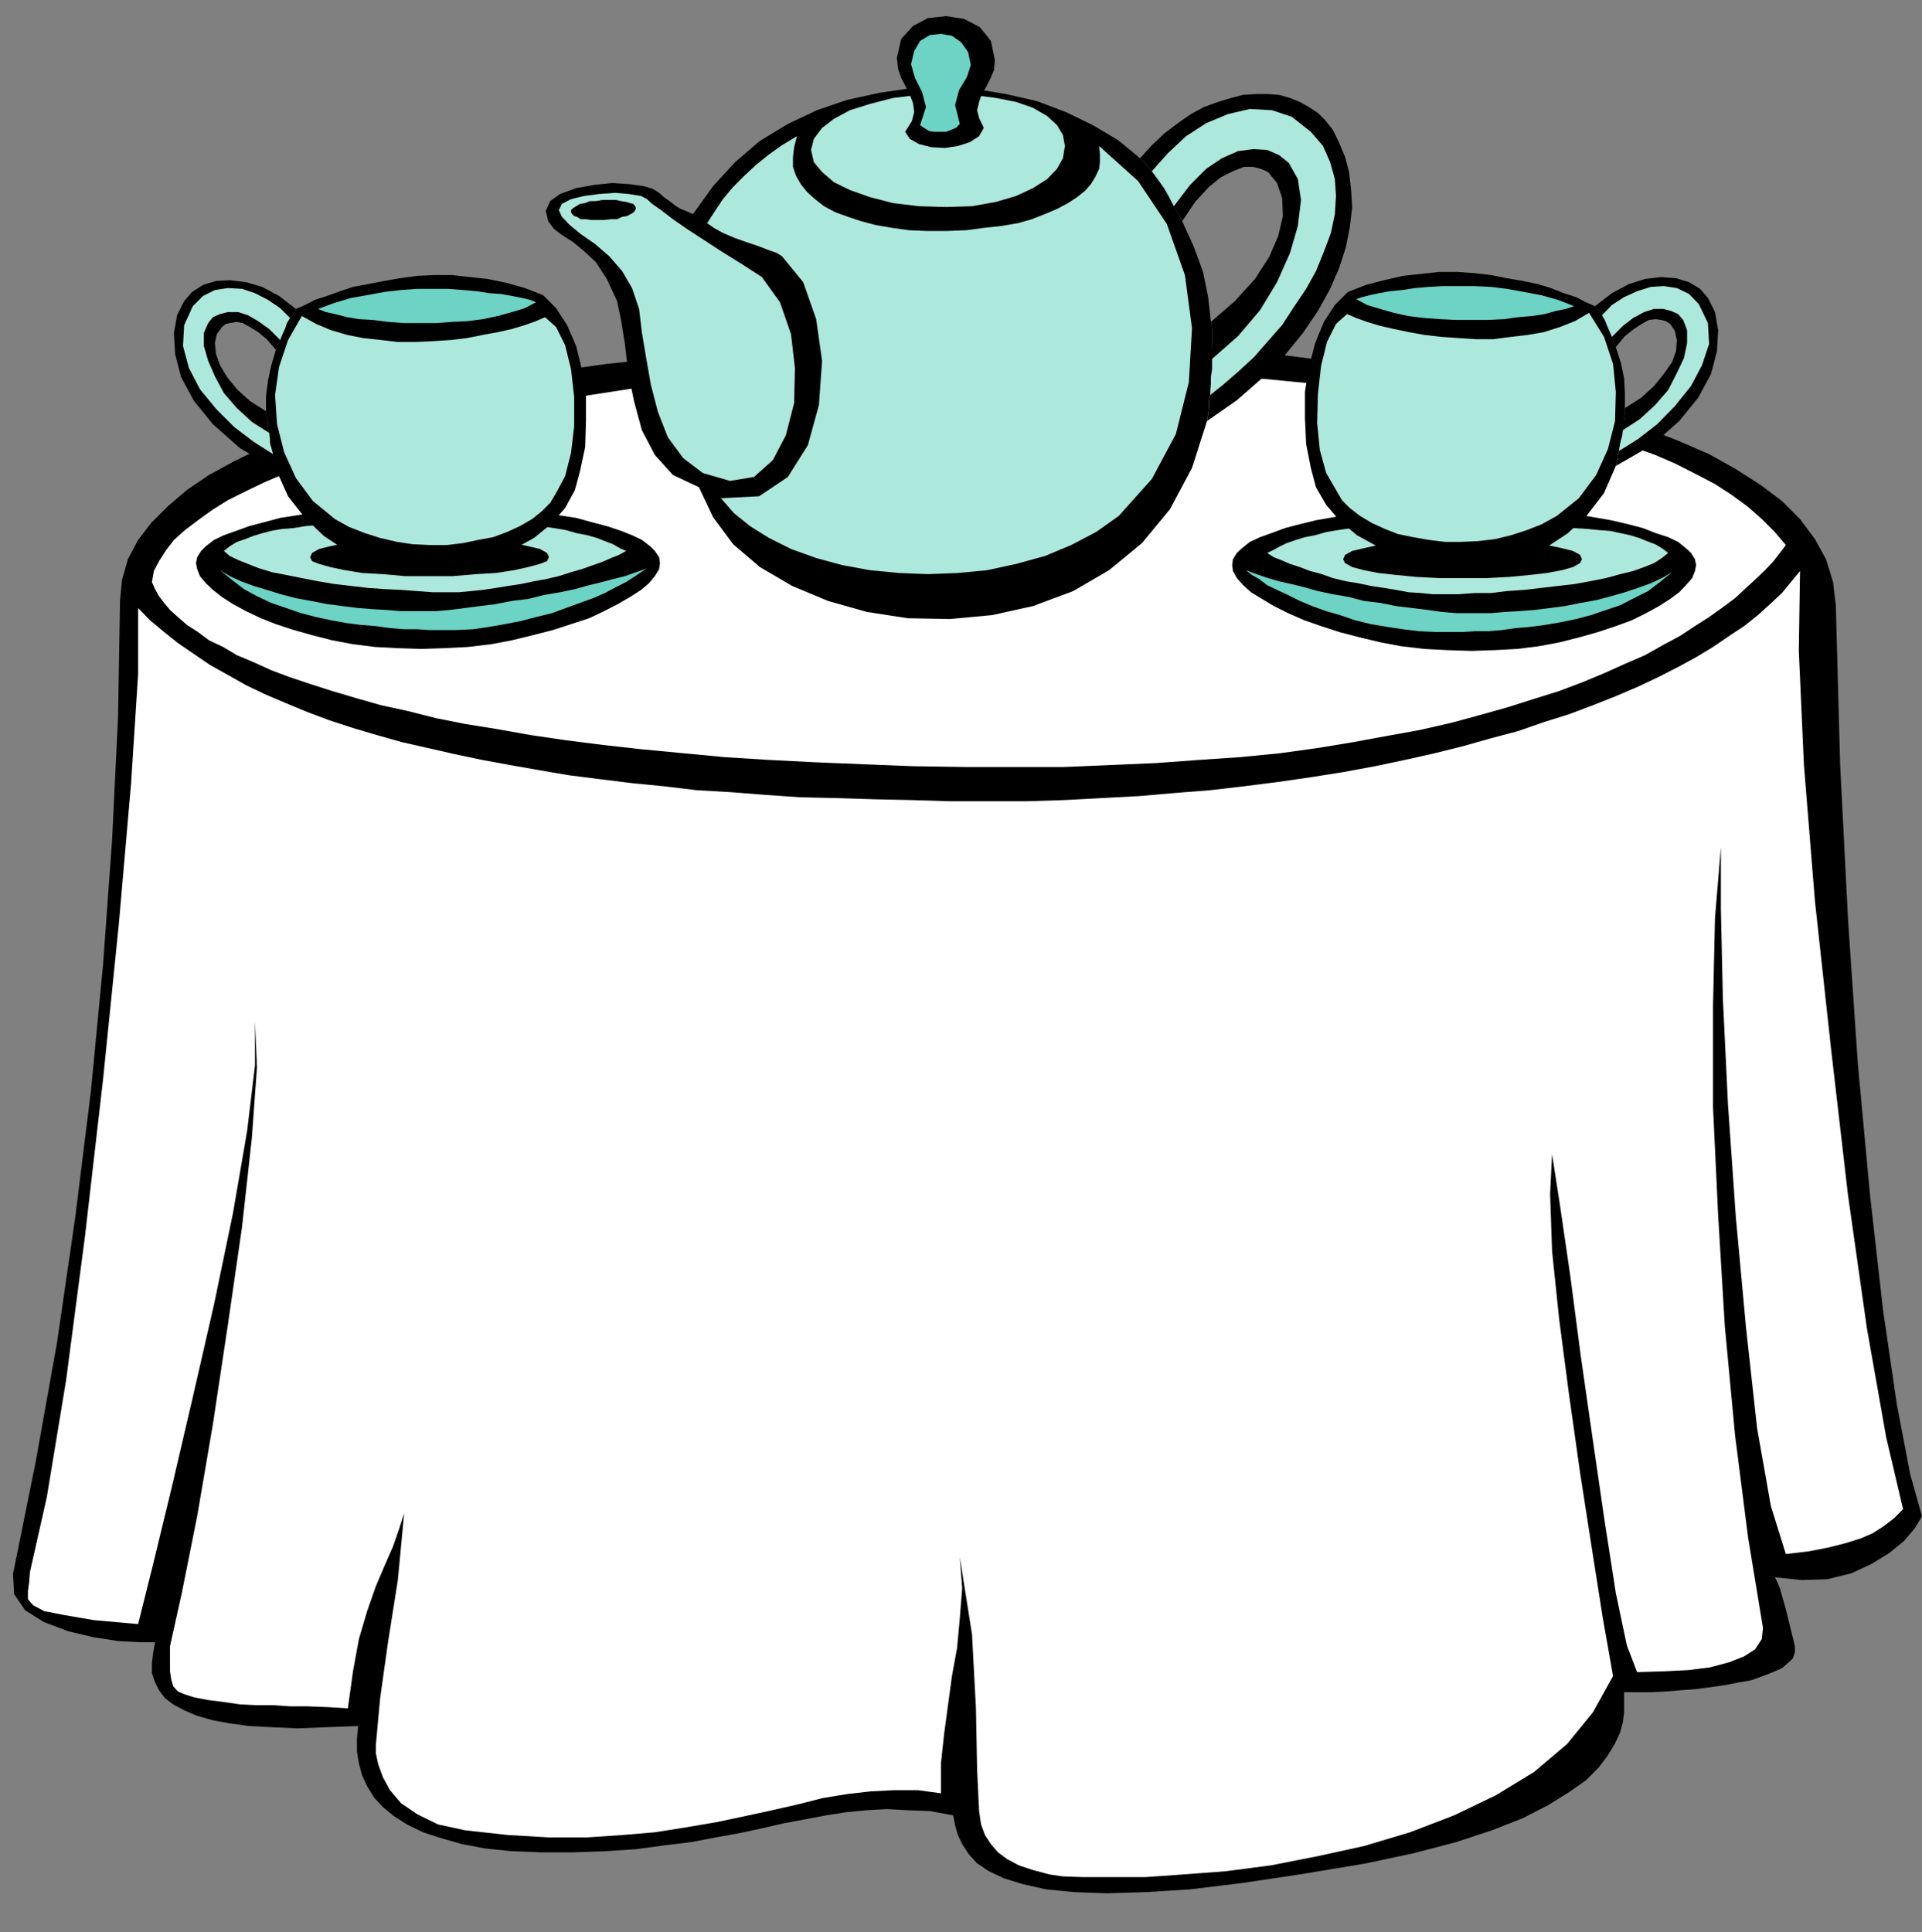 <?xml version="1.0" encoding="UTF-8" standalone="no"?>
<svg
   xmlns:ooo="http://xml.openoffice.org/svg/export"
   xmlns:dc="http://purl.org/dc/elements/1.1/"
   xmlns:cc="http://creativecommons.org/ns#"
   xmlns:rdf="http://www.w3.org/1999/02/22-rdf-syntax-ns#"
   xmlns:svg="http://www.w3.org/2000/svg"
   xmlns="http://www.w3.org/2000/svg"
   xmlns:sodipodi="http://sodipodi.sourceforge.net/DTD/sodipodi-0.dtd"
   xmlns:inkscape="http://www.inkscape.org/namespaces/inkscape"
   version="1.2"
   width="48.84mm"
   height="49.1mm"
   viewBox="0 0 4884 4910"
   preserveAspectRatio="xMidYMid"
   xml:space="preserve"
   id="svg131"
   sodipodi:docname="tea4two.svg"
   style="fill-rule:evenodd;stroke-width:28.222;stroke-linejoin:round"
   inkscape:version="0.92.5 (2060ec1f9f, 2020-04-08)"><rect x="0" y="0" width="4884" height="4910" fill="#808080" stroke="none"/><sodipodi:namedview
   pagecolor="#ffffff"
   bordercolor="#666666"
   borderopacity="1"
   objecttolerance="10"
   gridtolerance="10"
   guidetolerance="10"
   inkscape:pageopacity="0"
   inkscape:pageshadow="2"
   inkscape:window-width="664"
   inkscape:window-height="487"
   id="namedview133"
   showgrid="false"
   inkscape:zoom="0.2102413"
   inkscape:cx="92.296064"
   inkscape:cy="92.7874"
   inkscape:window-x="0"
   inkscape:window-y="0"
   inkscape:window-maximized="0"
   inkscape:current-layer="svg131" />
 <defs
   class="ClipPathGroup"
   id="defs8">
  <clipPath
   id="presentation_clip_path"
   clipPathUnits="userSpaceOnUse">
   <rect
   x="0"
   y="0"
   width="21000"
   height="29700"
   id="rect2" />
  </clipPath>
  <clipPath
   id="presentation_clip_path_shrink"
   clipPathUnits="userSpaceOnUse">
   <rect
   x="21"
   y="29"
   width="20958"
   height="29641"
   id="rect5" />
  </clipPath>
 </defs>
 <defs
   class="TextShapeIndex"
   id="defs12">
  <g
   ooo:slide="id1"
   ooo:id-list="id3"
   id="g10" />
 </defs>
 <defs
   class="EmbeddedBulletChars"
   id="defs44">
  <g
   id="bullet-char-template-57356"
   transform="matrix(4.8828125e-4,0,0,-4.8828125e-4,0,0)">
   <path
   d="M 580,1141 1163,571 580,0 -4,571 Z"
   id="path14"
   inkscape:connector-curvature="0" />
  </g>
  <g
   id="bullet-char-template-57354"
   transform="matrix(4.8828125e-4,0,0,-4.8828125e-4,0,0)">
   <path
   d="M 8,1128 H 1137 V 0 H 8 Z"
   id="path17"
   inkscape:connector-curvature="0" />
  </g>
  <g
   id="bullet-char-template-10146"
   transform="matrix(4.8828125e-4,0,0,-4.8828125e-4,0,0)">
   <path
   d="M 174,0 602,739 174,1481 1456,739 Z M 1358,739 309,1346 659,739 Z"
   id="path20"
   inkscape:connector-curvature="0" />
  </g>
  <g
   id="bullet-char-template-10132"
   transform="matrix(4.8828125e-4,0,0,-4.8828125e-4,0,0)">
   <path
   d="M 2015,739 1276,0 H 717 l 543,543 H 174 v 393 h 1086 l -543,545 h 557 z"
   id="path23"
   inkscape:connector-curvature="0" />
  </g>
  <g
   id="bullet-char-template-10007"
   transform="matrix(4.8828125e-4,0,0,-4.8828125e-4,0,0)">
   <path
   d="m 0,-2 c -7,16 -16,29 -25,39 l 381,530 c -94,256 -141,385 -141,387 0,25 13,38 40,38 9,0 21,-2 34,-5 21,4 42,12 65,25 l 27,-13 111,-251 280,301 64,-25 24,25 c 21,-10 41,-24 62,-43 C 886,937 835,863 770,784 769,783 710,716 594,584 L 774,223 c 0,-27 -21,-55 -63,-84 l 16,-20 C 717,90 699,76 672,76 641,76 570,178 457,381 L 164,-76 c -22,-34 -53,-51 -92,-51 -42,0 -63,17 -64,51 -7,9 -10,24 -10,44 0,9 1,19 2,30 z"
   id="path26"
   inkscape:connector-curvature="0" />
  </g>
  <g
   id="bullet-char-template-10004"
   transform="matrix(4.8828125e-4,0,0,-4.8828125e-4,0,0)">
   <path
   d="M 285,-33 C 182,-33 111,30 74,156 52,228 41,333 41,471 c 0,78 14,145 41,201 34,71 87,106 158,106 53,0 88,-31 106,-94 l 23,-176 c 8,-64 28,-97 59,-98 l 735,706 c 11,11 33,17 66,17 42,0 63,-15 63,-46 V 965 c 0,-36 -10,-64 -30,-84 L 442,47 C 390,-6 338,-33 285,-33 Z"
   id="path29"
   inkscape:connector-curvature="0" />
  </g>
  <g
   id="bullet-char-template-9679"
   transform="matrix(4.8828125e-4,0,0,-4.8828125e-4,0,0)">
   <path
   d="M 813,0 C 632,0 489,54 383,161 276,268 223,411 223,592 c 0,181 53,324 160,431 106,107 249,161 430,161 179,0 323,-54 432,-161 108,-107 162,-251 162,-431 0,-180 -54,-324 -162,-431 C 1136,54 992,0 813,0 Z"
   id="path32"
   inkscape:connector-curvature="0" />
  </g>
  <g
   id="bullet-char-template-8226"
   transform="matrix(4.8828125e-4,0,0,-4.8828125e-4,0,0)">
   <path
   d="m 346,457 c -73,0 -137,26 -191,78 -54,51 -81,114 -81,188 0,73 27,136 81,188 54,52 118,78 191,78 73,0 134,-26 185,-79 51,-51 77,-114 77,-187 0,-75 -25,-137 -76,-188 -50,-52 -112,-78 -186,-78 z"
   id="path35"
   inkscape:connector-curvature="0" />
  </g>
  <g
   id="bullet-char-template-8211"
   transform="matrix(4.8828125e-4,0,0,-4.8828125e-4,0,0)">
   <path
   d="M -4,459 H 1135 V 606 H -4 Z"
   id="path38"
   inkscape:connector-curvature="0" />
  </g>
  <g
   id="bullet-char-template-61548"
   transform="matrix(4.8828125e-4,0,0,-4.8828125e-4,0,0)">
   <path
   d="m 173,740 c 0,163 58,303 173,419 116,115 255,173 419,173 163,0 302,-58 418,-173 116,-116 174,-256 174,-419 0,-163 -58,-303 -174,-418 C 1067,206 928,148 765,148 601,148 462,206 346,322 231,437 173,577 173,740 Z"
   id="path41"
   inkscape:connector-curvature="0" />
  </g>
 </defs>
 <g
   id="g49"
   transform="translate(-8058,-12395)">
  <g
   id="id2"
   class="Master_Slide">
   <g
   id="bg-id2"
   class="Background" />
   <g
   id="bo-id2"
   class="BackgroundObjects" />
  </g>
 </g>
 <g
   class="SlideGroup"
   id="g129"
   transform="translate(-8058,-12395)">
  <g
   id="g127">
   <g
   id="container-id1">
    <g
   id="id1"
   class="Slide"
   clip-path="url(#presentation_clip_path)">
     <g
   class="Page"
   id="g123">
      <g
   class="Graphic"
   id="g121">
       <g
   id="id3">
        <rect
   class="BoundingBox"
   x="8058"
   y="12395"
   width="4884"
   height="4910"
   id="rect51"
   style="fill:none;stroke:none" />
        <defs
   id="defs56">
         <clipPath
   id="clip_path_1"
   clipPathUnits="userSpaceOnUse">
          <path
   d="m 8058,12395 h 4883 v 4909 H 8058 Z"
   id="path53"
   inkscape:connector-curvature="0" />
         </clipPath>
        </defs>
        <g
   clip-path="url(#clip_path_1)"
   id="g118">
         <path
   d="m 10533,13254 h -38 -43 l -54,3 -58,2 -66,3 -71,2 -77,5 -81,5 -84,8 -86,8 -92,7 -91,13 -94,10 -94,13 -94,15 -94,18 -92,18 -91,20 -89,23 -86,23 -84,25 -79,28 -74,31 -68,33 -64,35 -56,38 -48,41 -43,43 -33,43 -26,49 -15,53 -5,53 -5,295 -15,310 -23,318 -31,323 -40,322 -46,316 -54,302 -58,287 3,51 28,41 48,30 61,23 63,15 64,10 56,3 h 38 l -5,28 -3,25 v 26 l 8,23 10,20 15,20 21,16 28,15 30,13 41,12 43,8 51,7 58,3 66,3 71,-3 82,-3 -3,34 v 30 l 5,31 8,30 13,28 17,28 23,25 28,23 33,21 41,20 46,15 53,15 58,11 67,7 76,3 h 81 l 84,-3 76,-5 74,-10 66,-8 63,-12 61,-11 56,-12 56,-13 54,-10 53,-10 51,-8 51,-5 53,-3 53,3 56,2 59,11 5,25 7,25 11,23 17,26 21,23 30,20 38,18 49,15 58,13 71,7 84,3 99,-3 112,-7 132,-16 147,-22 168,-28 122,-26 107,-28 91,-30 79,-31 64,-33 53,-33 43,-30 33,-33 23,-31 18,-30 13,-28 7,-26 3,-25 v -20 -18 -13 h 33 38 l 35,-2 39,-3 38,-3 38,-5 35,-5 36,-7 30,-5 31,-11 25,-10 23,-10 15,-13 13,-12 5,-16 v -15 l -23,-94 -15,-53 -10,-23 -3,-5 69,7 64,-2 61,-15 50,-23 46,-28 38,-31 28,-33 18,-30 -30,-107 -34,-178 -35,-239 -33,-292 -31,-333 -25,-368 -20,-392 -11,-406 -7,-59 -18,-58 -28,-51 -38,-51 -46,-46 -53,-40 -64,-41 -68,-38 -76,-33 -79,-31 -87,-30 -89,-26 -91,-23 -94,-22 -97,-18 -99,-18 -99,-15 -96,-15 -100,-11 -94,-12 -94,-8 -91,-8 -86,-7 -82,-5 -76,-3 -71,-2 -66,-3 -56,-2 -51,-3 h -41 -30 z"
   id="path58"
   inkscape:connector-curvature="0"
   style="fill:#000000;stroke:none" />
         <path
   d="m 8444,13874 5,-28 13,-25 18,-28 20,-26 28,-25 33,-25 36,-26 40,-25 46,-23 48,-23 54,-23 56,-23 58,-20 64,-20 66,-21 68,-20 71,-18 74,-18 76,-15 79,-15 79,-15 81,-13 84,-13 84,-13 86,-10 87,-7 89,-8 86,-5 89,-5 89,-5 86,-3 h 89 84 87 l 83,3 87,2 86,3 84,2 84,3 84,5 84,5 83,5 82,8 81,7 79,11 79,10 76,10 74,10 73,13 71,15 69,15 66,16 64,17 63,21 59,20 56,20 53,23 51,26 48,25 43,28 41,30 35,31 33,33 28,33 -15,20 -18,23 -20,21 -23,22 -25,23 -28,26 -31,23 -35,25 -36,23 -38,25 -43,23 -46,26 -51,22 -51,23 -55,23 -61,23 -64,20 -66,21 -71,20 -74,20 -79,18 -83,15 -87,16 -91,15 -94,13 -102,10 -104,7 -109,8 -115,5 -119,5 h -122 -130 l -132,-2 -127,-5 -122,-5 -117,-6 -112,-7 -106,-10 -105,-10 -99,-11 -94,-12 -89,-13 -84,-15 -81,-13 -76,-15 -71,-18 -69,-15 -63,-18 -61,-18 -56,-18 -51,-17 -48,-18 -46,-21 -41,-17 -35,-21 -36,-17 -28,-21 -28,-18 -23,-20 -20,-18 -15,-18 -13,-17 -10,-18 z"
   id="path60"
   inkscape:connector-curvature="0"
   style="fill:#ffffff;stroke:none" />
         <path
   d="m 12632,13846 -23,28 -23,28 -30,28 -31,28 -35,28 -38,25 -41,28 -43,26 -46,25 -51,26 -53,25 -54,23 -58,23 -61,23 -64,20 -66,23 -68,18 -71,20 -72,18 -76,17 -76,16 -81,15 -82,13 -83,12 -87,11 -86,10 -89,7 -92,8 -94,5 -94,5 -96,3 h -99 -99 l -97,-3 -94,-2 -94,-3 -92,-2 -89,-6 -88,-7 -87,-5 -84,-10 -81,-8 -81,-10 -79,-10 -76,-13 -74,-13 -71,-13 -71,-15 -66,-15 -66,-15 -64,-18 -61,-18 -61,-20 -56,-21 -53,-22 -54,-23 -48,-23 -46,-26 -45,-25 -41,-28 -41,-28 -35,-28 -36,-30 -30,-31 v 168 l -18,279 -31,356 -40,394 -46,399 -48,366 -49,297 -43,191 -2,26 -3,22 v 21 l 13,15 28,15 51,10 76,13 112,10 38,-152 48,-198 53,-227 54,-236 48,-231 36,-209 20,-167 v -112 l 5,117 -13,180 -25,226 -36,249 -38,252 -40,234 -39,195 -30,135 v 36 28 l 3,20 5,18 12,13 16,7 25,8 36,7 40,5 41,6 41,2 h 43 l 43,3 h 46 l 50,2 51,3 13,-94 15,-82 21,-71 22,-63 23,-54 21,-48 15,-43 13,-41 -16,170 -25,158 -20,142 -11,120 v 20 l 6,28 12,33 18,33 28,33 41,28 53,26 69,15 109,12 104,6 h 97 l 89,-6 83,-7 82,-13 76,-13 71,-15 69,-15 66,-15 63,-16 61,-10 61,-7 59,-3 h 61 l 58,8 v -76 l 8,-74 10,-74 10,-74 13,-71 7,-76 6,-76 -6,-79 31,196 10,188 3,157 5,104 5,34 10,27 15,23 18,21 23,17 30,16 36,12 41,11 33,5 53,2 h 71 87 l 99,-7 106,-8 115,-15 117,-23 119,-26 117,-35 112,-43 106,-51 97,-59 84,-71 66,-81 51,-92 -26,-147 -28,-178 -30,-193 -28,-198 -25,-191 -18,-173 -5,-145 5,-101 20,129 26,178 27,206 31,216 30,206 28,180 28,133 26,68 68,-2 61,-3 56,-7 49,-13 38,-15 28,-18 17,-26 3,-28 -38,-231 -33,-259 -26,-277 -17,-282 -13,-275 v -256 l 5,-224 15,-180 v 157 l 5,226 13,270 20,287 26,282 28,254 35,198 38,122 59,-7 51,-10 43,-11 38,-12 30,-13 28,-18 26,-20 23,-23 -43,-183 -49,-277 -48,-338 -43,-371 -41,-376 -28,-346 -13,-290 z"
   id="path62"
   inkscape:connector-curvature="0"
   style="fill:#ffffff;stroke:none" />
         <path
   d="m 10985,12830 16,22 15,21 13,23 12,23 5,10 5,7 6,10 5,11 30,66 23,63 13,64 7,63 3,21 v 25 28 20 26 l -3,20 v 18 l -2,28 -3,15 v 18 l -2,15 -3,18 -38,119 -56,105 -71,86 -84,69 -91,53 -102,38 -104,23 -107,10 -107,-2 -104,-16 -99,-28 -91,-38 -82,-48 -68,-58 -51,-69 -36,-76 -66,-31 -46,-51 -33,-63 -20,-74 -15,-74 -8,-71 -10,-61 -10,-48 -26,-56 -28,-43 -30,-28 -28,-23 -28,-18 -20,-15 -15,-20 -6,-26 11,-25 25,-18 41,-15 45,-8 46,-5 46,3 35,5 23,7 16,10 12,11 10,7 11,8 10,8 12,7 13,5 18,8 51,-71 56,-61 63,-54 71,-43 74,-35 76,-26 82,-18 81,-12 81,-3 82,5 78,13 79,18 74,28 68,33 64,38 56,46 7,7 8,8 8,10 z"
   id="path64"
   inkscape:connector-curvature="0"
   style="fill:#000000;stroke:none" />
         <path
   d="m 11135,13213 3,21 v 25 28 20 26 l -3,20 v 18 l -2,28 -3,15 v 18 l -2,15 -3,18 76,-53 64,-56 56,-56 48,-59 38,-56 31,-56 23,-53 17,-53 10,-51 6,-51 -3,-46 -5,-43 -10,-38 -15,-36 -16,-33 -20,-25 -18,-18 -23,-15 -23,-13 -25,-10 -28,-8 -28,-2 h -30 l -33,2 -31,8 -33,10 -36,13 -33,18 -33,23 -33,25 -33,31 -30,33 7,7 8,8 8,10 7,8 16,22 15,21 13,23 12,23 5,10 5,7 6,10 5,11 33,-49 35,-38 31,-25 30,-15 28,-11 h 23 l 20,5 18,8 23,28 13,38 2,46 -12,51 -23,53 -36,56 -51,56 z"
   id="path66"
   inkscape:connector-curvature="0"
   style="fill:#000000;stroke:none" />
         <path
   d="m 11138,13307 v 26 l -3,20 v 18 l -2,28 35,-28 38,-33 39,-36 35,-40 36,-41 30,-46 31,-46 25,-45 20,-49 18,-48 10,-48 3,-46 -3,-43 -12,-43 -18,-41 -31,-36 -48,-38 -51,-17 -56,-3 -56,13 -55,23 -51,33 -46,43 -41,46 16,22 15,21 13,23 12,23 41,-54 41,-41 40,-27 41,-18 38,-5 36,2 30,13 25,20 23,41 8,53 -8,66 -20,69 -33,74 -43,71 -56,66 z"
   id="path68"
   inkscape:connector-curvature="0"
   style="fill:#ade8dd;stroke:none" />
         <path
   d="m 10462,12921 66,-2 61,-11 51,-15 43,-20 36,-23 25,-26 15,-27 5,-31 -5,-28 -15,-25 -25,-23 -36,-21 -43,-15 -51,-10 -61,-8 -66,-2 -69,2 -66,8 -58,15 -51,16 -41,22 -30,23 -21,28 -7,28 7,31 21,25 30,26 41,20 51,18 58,15 66,8 z"
   id="path70"
   inkscape:connector-curvature="0"
   style="fill:#ade8dd;stroke:none" />
         <path
   d="m 9890,13661 33,38 41,33 48,30 56,28 64,23 66,18 71,13 73,7 74,3 76,-3 74,-7 74,-16 73,-20 67,-28 63,-33 58,-41 84,-94 61,-114 33,-132 8,-137 -18,-135 -46,-130 -73,-109 -99,-89 2,20 v 21 l -2,17 -10,21 -11,18 -15,17 -20,16 -23,15 -28,15 -31,13 -33,13 -35,10 -41,7 -46,5 -45,6 -51,2 h -48 l -46,-2 -43,-6 -41,-7 -38,-10 -33,-11 -33,-12 -28,-15 -23,-18 -20,-18 -16,-20 -12,-21 -8,-23 v -25 l 3,-25 7,-28 -38,23 -35,25 -31,25 -30,28 -28,28 -26,31 -20,30 -20,31 17,12 23,13 31,13 28,10 30,10 26,10 22,8 13,8 54,66 33,94 15,106 -8,112 -28,102 -51,81 -73,49 z"
   id="path72"
   inkscape:connector-curvature="0"
   style="fill:#ade8dd;stroke:none" />
         <path
   d="m 9913,13617 61,-10 48,-43 33,-63 21,-82 2,-89 -10,-86 -28,-81 -46,-64 -51,-33 -50,-31 -46,-30 -43,-28 -36,-25 -30,-23 -23,-16 -13,-12 -15,-8 -31,-5 -35,-3 -41,3 -38,5 -33,8 -23,12 -8,16 8,17 20,21 28,23 36,25 36,31 33,38 25,43 18,53 7,59 11,66 12,68 18,69 25,64 39,53 50,38 z"
   id="path74"
   inkscape:connector-curvature="0"
   style="fill:#ade8dd;stroke:none" />
         <path
   d="m 10337,12542 11,-48 30,-33 38,-20 46,-5 46,7 40,21 28,35 10,48 -2,26 -10,23 -10,20 -11,18 -7,20 -5,21 5,20 12,25 -12,21 -23,15 -31,10 -33,5 -35,-2 -31,-8 -23,-13 -12,-18 17,-27 6,-23 -3,-23 -8,-21 -10,-20 -12,-23 -8,-23 z"
   id="path76"
   inkscape:connector-curvature="0"
   style="fill:#000000;stroke:none" />
         <path
   d="m 9593,12954 18,-2 h 15 l 13,-6 12,-2 10,-5 8,-5 3,-5 2,-5 -2,-5 -5,-6 -8,-2 -10,-3 -13,-2 -13,-3 h -15 -18 l -18,3 h -15 l -12,5 -13,2 -10,6 -8,5 -5,5 v 5 l 3,5 5,5 7,2 10,6 h 13 l 13,2 h 15 z"
   id="path78"
   inkscape:connector-curvature="0"
   style="fill:#000000;stroke:none" />
         <path
   d="m 10373,12558 8,-33 15,-26 25,-15 28,-3 28,5 23,16 18,25 7,33 -10,31 -20,33 -10,38 12,48 -10,10 -12,5 -13,5 h -15 -16 l -12,-2 -13,-8 -10,-7 15,-46 -10,-38 -18,-36 z"
   id="path80"
   inkscape:connector-curvature="0"
   style="fill:#6dd3c4;stroke:none" />
         <path
   d="m 11776,13683 h 61 l 58,3 56,5 56,5 51,5 48,8 46,8 43,10 38,10 33,13 31,10 25,12 20,16 13,12 10,16 3,15 -3,15 -7,18 -16,18 -17,18 -23,17 -28,18 -33,18 -36,18 -41,15 -45,15 -46,13 -51,13 -53,10 -56,7 -56,3 -61,2 -61,-2 -58,-3 -59,-7 -53,-10 -54,-13 -50,-13 -46,-15 -43,-15 -41,-18 -36,-18 -30,-18 -28,-17 -20,-18 -16,-18 -10,-18 -2,-15 2,-15 10,-16 13,-12 20,-16 26,-12 28,-10 35,-13 38,-10 41,-10 46,-8 48,-8 51,-5 53,-5 56,-5 59,-3 z"
   id="path82"
   inkscape:connector-curvature="0"
   style="fill:#000000;stroke:none" />
         <path
   d="m 12297,13800 -16,13 -20,13 -25,10 -28,10 -33,8 -36,10 -41,8 -38,7 -43,5 -43,5 -43,5 -44,3 -40,5 h -41 l -41,3 h -35 -31 l -30,-3 -31,-2 -33,-6 -30,-5 -33,-5 -33,-7 -31,-5 -33,-8 -28,-10 -30,-8 -26,-10 -25,-8 -23,-10 -18,-7 -17,-11 15,-7 18,-10 17,-8 23,-8 23,-7 26,-5 28,-8 30,-5 33,-5 36,-3 38,-5 40,-2 h 44 l 45,-3 h 51 l 51,3 51,2 h 48 l 46,3 h 40 l 41,2 36,3 33,2 30,3 28,2 28,6 23,5 23,7 20,8 21,8 17,10 z"
   id="path84"
   inkscape:connector-curvature="0"
   style="fill:#ade8dd;stroke:none" />
         <path
   d="m 11224,13844 15,12 18,10 21,16 25,12 28,13 30,15 31,13 36,13 35,10 38,13 41,10 41,7 40,6 41,5 43,2 h 41 28 l 30,-2 h 33 l 36,-3 35,-5 36,-3 38,-5 41,-7 38,-8 38,-10 38,-13 36,-12 35,-18 36,-18 30,-23 31,-25 -26,15 -28,13 -33,12 -33,11 -35,10 -38,10 -39,7 -40,8 -38,5 -41,5 -38,3 -36,2 -35,3 h -33 -31 -25 l -36,-3 -35,-5 -41,-5 -41,-5 -40,-8 -41,-5 -38,-10 -41,-7 -38,-8 -35,-10 -33,-8 -31,-7 -28,-8 -23,-8 -20,-7 z"
   id="path86"
   inkscape:connector-curvature="0"
   style="fill:#6dd3c4;stroke:none" />
         <path
   d="m 11776,13767 h 61 l 56,3 53,5 43,5 38,8 28,7 18,10 5,11 -5,10 -18,10 -28,8 -38,7 -43,5 -53,5 -56,3 h -61 -61 l -59,-3 -51,-5 -45,-5 -36,-7 -30,-8 -18,-10 -5,-10 5,-11 18,-10 30,-7 36,-8 45,-5 51,-5 59,-3 z"
   id="path88"
   inkscape:connector-curvature="0"
   style="fill:#000000;stroke:none" />
         <path
   d="m 11483,13137 -33,33 -28,43 -22,54 -16,61 -10,63 v 66 l 3,66 12,61 13,49 26,45 35,41 43,36 51,28 56,25 61,15 64,10 h 66 l 63,-7 61,-15 61,-26 53,-35 49,-46 43,-56 30,-69 3,-10 3,-10 v -8 l 2,-10 3,-18 2,-10 3,-10 2,-15 3,-10 v -18 l 2,-15 v -13 -38 l -2,-38 -8,-38 -13,-41 -2,-5 -3,-8 -2,-7 -3,-6 -5,-12 -7,-16 -6,-15 -7,-12 -5,-6 -3,-5 -5,-5 -5,-7 -23,-10 -25,-13 -31,-10 -33,-13 -33,-10 -38,-8 -41,-7 -40,-8 -43,-5 -44,-3 h -45 l -46,5 -46,5 -48,11 -46,12 z"
   id="path90"
   inkscape:connector-curvature="0"
   style="fill:#000000;stroke:none" />
         <path
   d="m 12187,13432 v 13 l -2,15 v 18 l -3,10 -2,15 -3,10 -2,10 -3,18 -2,10 v 8 l -3,10 -3,10 92,-53 69,-61 48,-59 33,-61 15,-58 3,-53 -8,-46 -18,-36 -20,-23 -28,-17 -33,-10 -38,-3 -41,5 -41,13 -43,23 -43,33 5,7 5,5 3,5 5,6 7,12 6,15 7,16 5,12 3,6 2,7 3,8 2,5 23,-28 23,-18 20,-13 18,-10 18,-2 13,2 12,3 11,7 12,18 5,23 -2,28 -10,28 -21,30 -25,31 -33,30 z"
   id="path92"
   inkscape:connector-curvature="0"
   style="fill:#000000;stroke:none" />
         <path
   d="m 12182,13488 -2,15 -3,10 -2,10 -3,18 48,-30 49,-38 45,-46 41,-51 28,-53 18,-54 -3,-53 -23,-48 -25,-26 -31,-15 -33,-5 -33,2 -35,11 -33,15 -31,20 -25,26 7,12 6,15 7,16 5,12 28,-28 26,-20 28,-15 25,-8 h 23 l 20,5 18,8 13,15 10,26 v 33 l -8,38 -18,38 -22,43 -33,38 -39,36 z"
   id="path94"
   inkscape:connector-curvature="0"
   style="fill:#ade8dd;stroke:none" />
         <path
   d="m 12096,13190 38,61 23,69 7,71 -2,74 -18,71 -30,66 -44,59 -56,45 -38,21 -38,15 -40,13 -41,10 -43,5 -43,2 h -41 l -41,-5 -40,-7 -39,-8 -33,-13 -33,-15 -30,-18 -26,-20 -20,-20 -15,-26 -25,-43 -16,-58 -7,-69 2,-74 8,-71 15,-61 23,-46 28,-25 23,10 28,10 33,10 35,8 38,8 39,7 43,5 43,3 46,3 h 43 l 46,-6 43,-5 40,-7 41,-13 38,-15 z"
   id="path96"
   inkscape:connector-curvature="0"
   style="fill:#ade8dd;stroke:none" />
         <path
   d="m 11504,13155 15,-5 20,-5 23,-5 28,-5 31,-3 33,-5 35,-3 36,-2 h 40 39 l 43,2 40,5 44,8 43,8 43,12 41,16 -21,7 -25,5 -28,8 -33,5 -36,3 -35,5 -41,2 h -40 -41 l -41,-2 -40,-3 -41,-5 -36,-8 -35,-10 -33,-10 z"
   id="path98"
   inkscape:connector-curvature="0"
   style="fill:#6dd3c4;stroke:none" />
         <path
   d="m 9146,13678 h -61 l -59,3 -56,5 -53,5 -53,5 -49,8 -45,7 -41,11 -38,10 -33,12 -31,11 -25,12 -21,16 -12,12 -10,16 -3,15 3,15 7,18 15,18 18,17 23,18 28,18 33,18 38,18 38,15 46,15 46,13 51,13 53,10 56,7 56,3 61,2 61,-2 58,-3 59,-7 53,-10 53,-13 51,-13 46,-15 46,-15 38,-18 35,-18 31,-18 28,-18 20,-17 15,-18 11,-18 2,-15 -2,-15 -11,-16 -12,-12 -21,-16 -25,-12 -28,-11 -36,-12 -38,-10 -40,-11 -46,-7 -48,-8 -51,-5 -56,-5 -56,-5 -58,-3 z"
   id="path100"
   inkscape:connector-curvature="0"
   style="fill:#000000;stroke:none" />
         <path
   d="m 8627,13795 15,13 21,10 25,10 28,11 33,10 36,7 40,8 41,8 41,7 43,5 43,5 43,3 41,2 41,3 40,3 h 36 30 l 31,-3 30,-3 33,-5 31,-5 33,-5 33,-7 33,-6 30,-7 31,-10 28,-8 28,-10 23,-8 23,-10 20,-8 18,-10 -16,-7 -17,-10 -21,-8 -20,-8 -25,-7 -26,-5 -28,-8 -30,-5 -33,-5 -36,-5 -38,-3 -41,-2 -43,-3 h -46 -50 -51 l -51,3 h -48 l -46,2 -41,3 h -40 l -36,2 -33,3 -30,5 -28,2 -28,5 -23,6 -23,7 -20,8 -21,7 -18,11 z"
   id="path102"
   inkscape:connector-curvature="0"
   style="fill:#ade8dd;stroke:none" />
         <path
   d="m 9702,13839 -15,10 -18,12 -20,13 -26,13 -28,15 -30,13 -33,12 -36,13 -35,13 -41,10 -38,10 -41,8 -40,7 -41,6 -43,2 h -41 -28 l -30,-2 h -33 l -36,-3 -36,-5 -38,-3 -38,-5 -38,-7 -38,-8 -38,-10 -38,-13 -38,-13 -36,-17 -33,-18 -30,-23 -31,-25 25,15 28,13 33,12 33,10 36,11 38,10 38,7 41,8 38,5 41,5 38,3 35,2 36,3 h 33 31 25 l 35,-3 39,-5 38,-5 40,-5 41,-8 41,-5 40,-10 41,-7 38,-8 36,-10 33,-8 30,-8 28,-7 23,-8 20,-7 z"
   id="path104"
   inkscape:connector-curvature="0"
   style="fill:#6dd3c4;stroke:none" />
         <path
   d="m 9148,13762 h -61 l -56,3 -53,5 -43,5 -38,8 -28,7 -18,10 -5,11 5,10 18,7 28,8 38,8 43,7 53,3 56,5 h 61 61 l 59,-5 50,-3 46,-7 36,-8 30,-8 18,-7 5,-10 -5,-11 -18,-10 -30,-7 -36,-8 -46,-5 -50,-5 -59,-3 z"
   id="path106"
   inkscape:connector-curvature="0"
   style="fill:#000000;stroke:none" />
         <path
   d="m 9438,13145 33,33 28,43 23,53 15,61 10,64 v 66 l -2,66 -13,61 -13,48 -25,46 -36,41 -43,35 -51,28 -56,26 -61,15 -63,10 h -64 l -63,-8 -64,-15 -58,-25 -54,-36 -48,-46 -43,-55 -31,-69 -2,-10 v -10 l -3,-8 -2,-10 -5,-18 -3,-10 v -10 l -2,-16 -3,-12 v -16 l -3,-15 -2,-12 v -39 l 5,-38 8,-38 12,-41 3,-5 2,-7 3,-8 3,-5 5,-13 7,-15 5,-15 8,-13 5,-5 3,-5 5,-5 2,-8 23,-10 25,-13 31,-10 33,-12 33,-11 38,-7 41,-8 40,-7 44,-6 43,-2 h 46 l 45,5 46,5 48,10 46,13 z"
   id="path108"
   inkscape:connector-curvature="0"
   style="fill:#000000;stroke:none" />
         <path
   d="m 8734,13440 2,12 3,15 v 16 l 3,12 2,16 v 10 l 3,10 5,18 2,10 3,8 v 10 l 2,10 -91,-53 -69,-61 -48,-59 -33,-61 -15,-58 -3,-54 8,-45 18,-36 20,-23 28,-18 33,-10 35,-2 41,5 41,12 43,23 43,33 -2,8 -5,5 -3,5 -5,5 -8,13 -5,15 -7,15 -5,13 -3,5 -3,8 -2,7 -3,5 -23,-27 -22,-18 -21,-13 -18,-10 -17,-3 -16,3 -10,2 -10,8 -13,18 -5,23 3,28 10,28 18,30 25,31 33,30 z"
   id="path110"
   inkscape:connector-curvature="0"
   style="fill:#000000;stroke:none" />
         <path
   d="m 8742,13495 2,16 v 10 l 3,10 5,18 -49,-31 -50,-38 -46,-46 -41,-50 -28,-54 -15,-56 3,-53 22,-48 26,-26 30,-15 33,-5 36,2 33,11 33,17 31,21 25,25 -8,13 -5,15 -7,15 -5,13 -28,-28 -28,-20 -26,-15 -25,-8 h -26 l -20,5 -18,8 -12,15 -11,25 v 33 l 11,38 17,39 23,43 33,38 38,35 z"
   id="path112"
   inkscape:connector-curvature="0"
   style="fill:#ade8dd;stroke:none" />
         <path
   d="m 8825,13198 -35,61 -23,69 -10,71 5,74 18,71 30,66 43,58 56,46 36,20 41,16 38,12 43,10 40,6 44,2 h 43 l 41,-5 38,-8 38,-7 35,-13 33,-15 31,-18 25,-20 21,-21 15,-25 23,-43 15,-59 8,-68 v -74 l -8,-71 -15,-61 -23,-46 -28,-25 -23,10 -28,10 -33,10 -36,8 -38,7 -40,8 -41,5 -46,3 -43,2 h -46 l -43,-5 -46,-5 -40,-8 -41,-12 -38,-16 z"
   id="path114"
   inkscape:connector-curvature="0"
   style="fill:#ade8dd;stroke:none" />
         <path
   d="m 9420,13163 -15,-6 -21,-5 -25,-5 -28,-5 -30,-2 -31,-5 -35,-3 -39,-3 h -38 -40 l -41,3 -43,5 -43,8 -41,7 -43,13 -41,15 20,8 23,5 31,8 30,5 36,2 38,5 41,3 h 40 41 l 41,-3 40,-2 38,-5 38,-8 36,-10 33,-10 z"
   id="path116"
   inkscape:connector-curvature="0"
   style="fill:#6dd3c4;stroke:none" />
        </g>
       </g>
      </g>
     </g>
    </g>
   </g>
  </g>
 </g>
</svg>